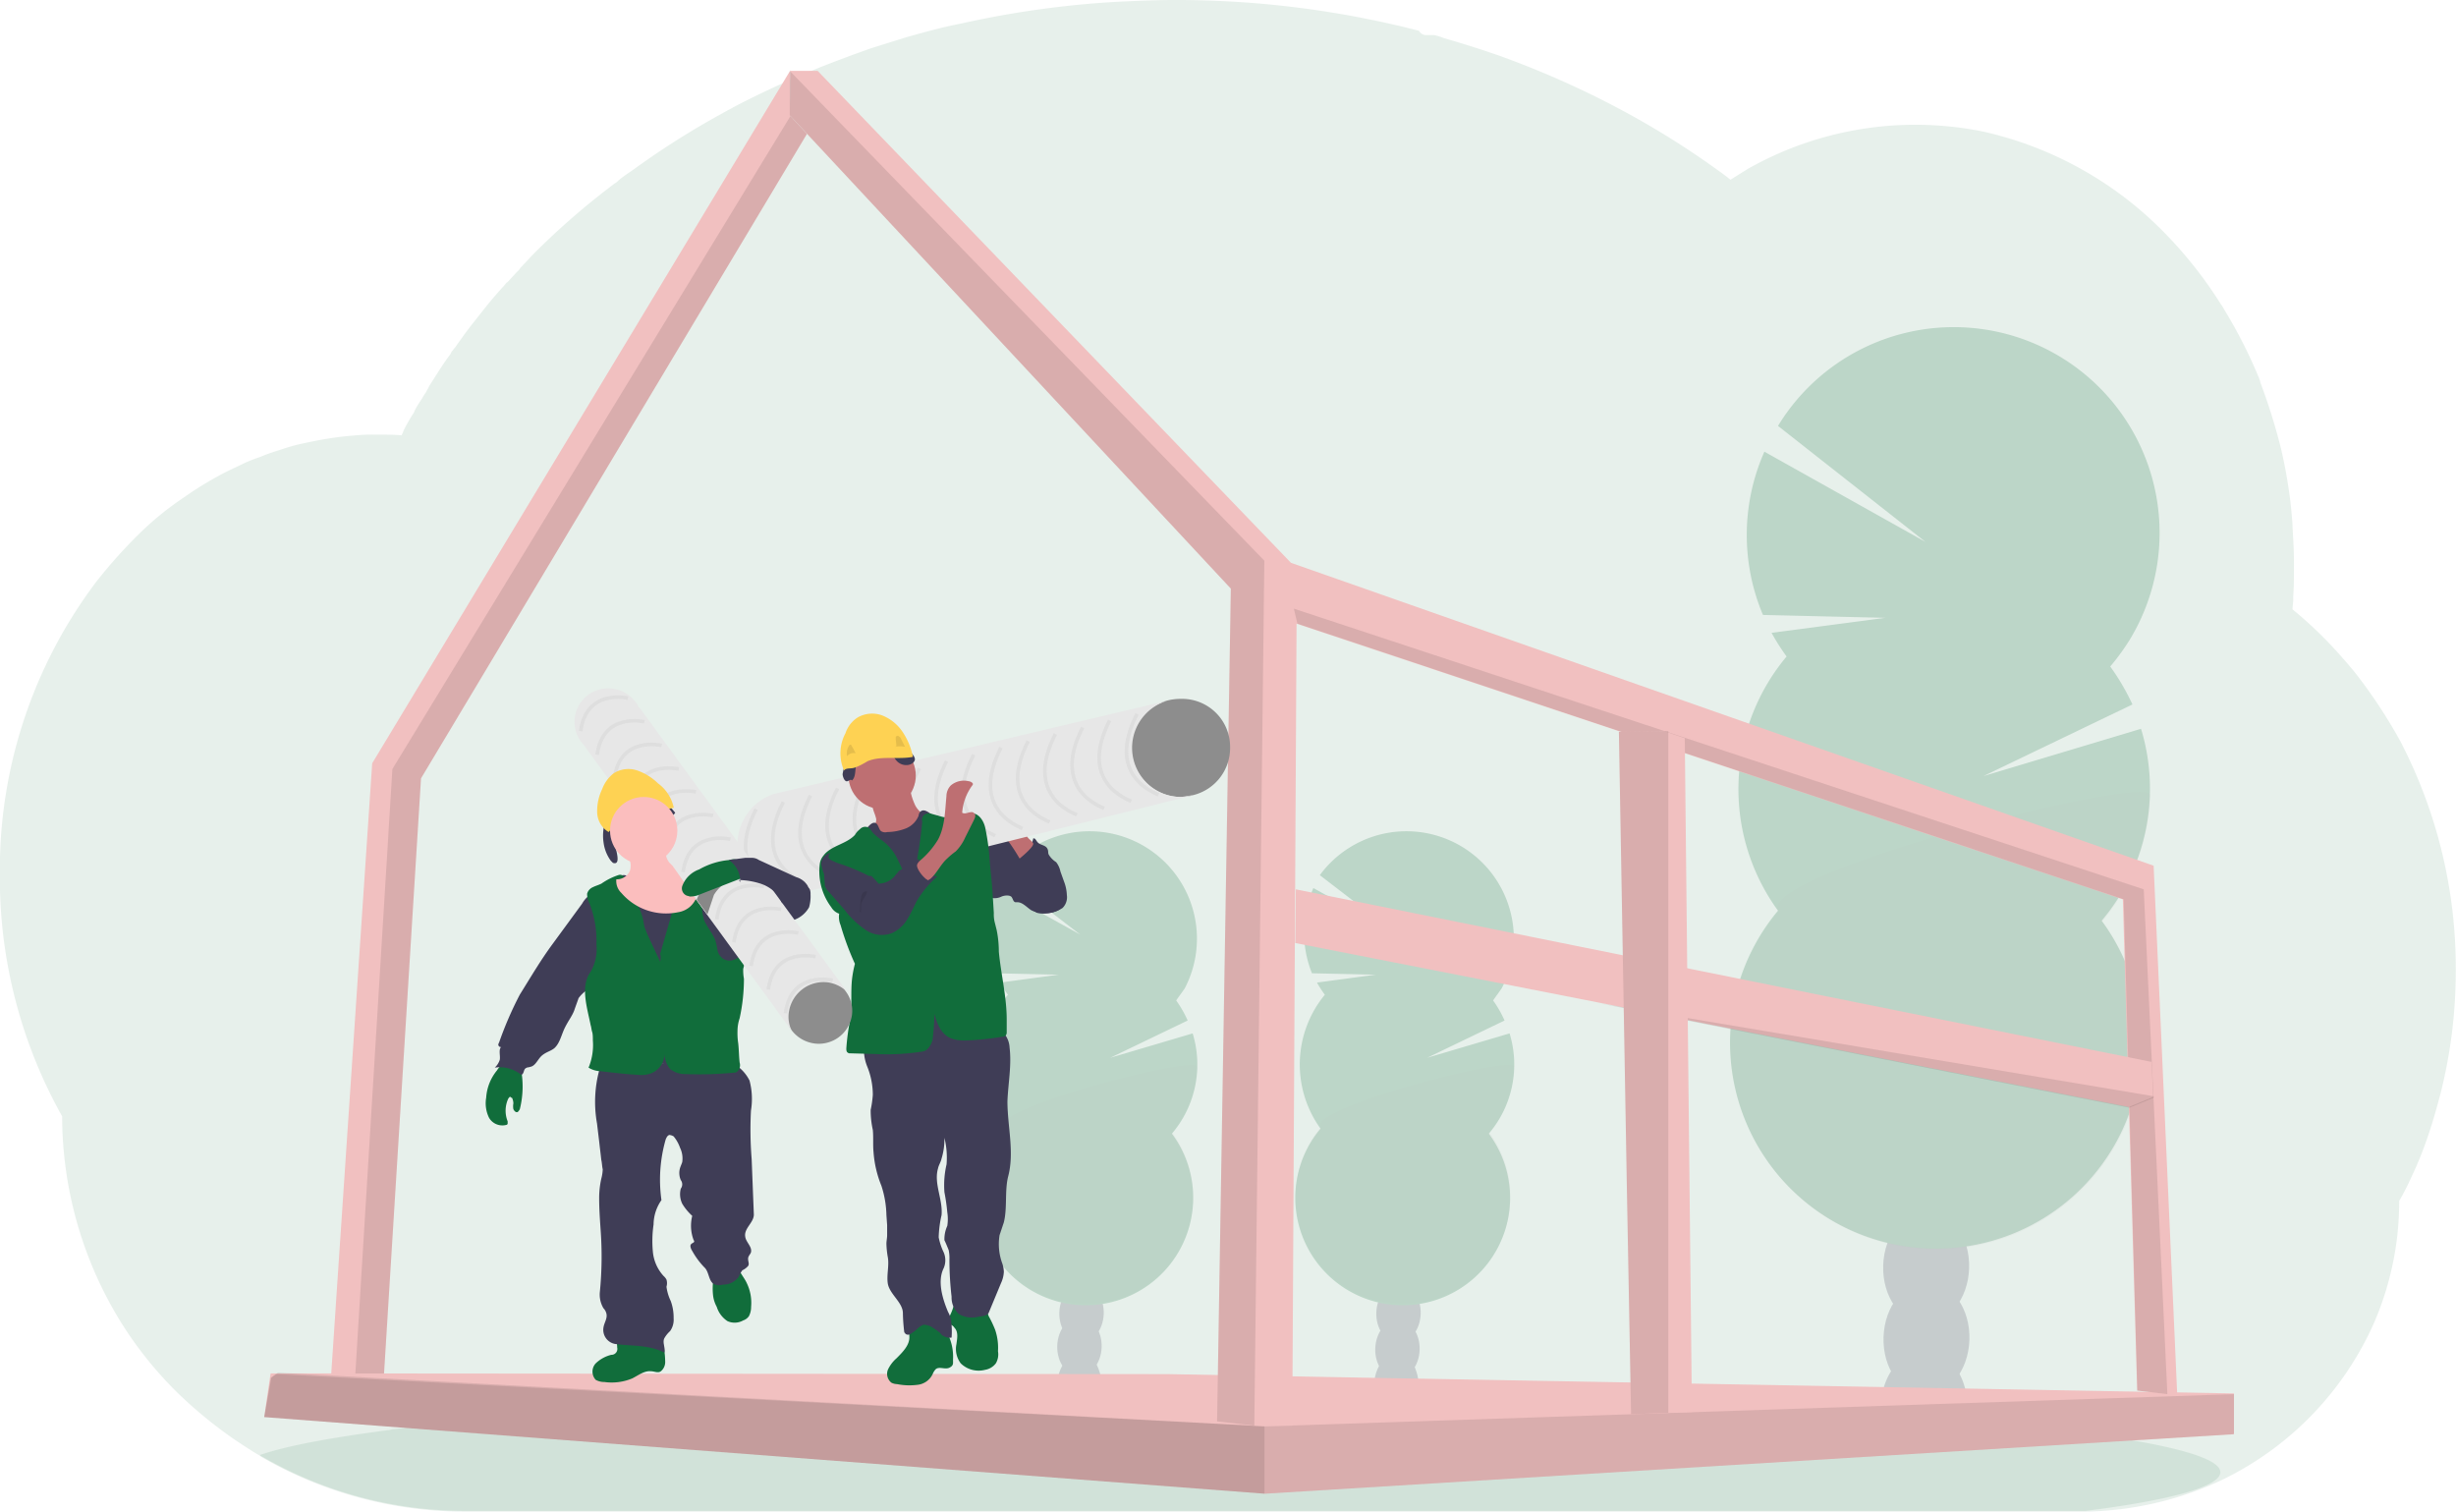 <svg id="bc0e4e3b-3361-4950-b819-36c1e5b1b6c8" data-name="Layer 1" xmlns="http://www.w3.org/2000/svg" viewBox="0 0 343.01 211.1"><title>hero-svg</title><path d="M343,135.5a70,70,0,0,1-2.1,17c-.5,1.9-1,3.7-1.6,5.5a51.81,51.81,0,0,1-2.6,6.5,30.13,30.13,0,0,1-1.6,3.1,42.75,42.75,0,0,1-3.5,17,44.27,44.27,0,0,1-21.3,22,46.36,46.36,0,0,1-19,4.4H65.12a56.64,56.64,0,0,1-28.7-7.7l-.1-.1c-1.2-.7-2.4-1.5-3.6-2.3a62.45,62.45,0,0,1-7.5-6.1A53.31,53.31,0,0,1,17,184.7a54.83,54.83,0,0,1-8.3-28.9A68.11,68.11,0,0,1,0,122a66.75,66.75,0,0,1,13.5-40.9,70.24,70.24,0,0,1,5.7-6.4,43.17,43.17,0,0,1,6.6-5.4,49.64,49.64,0,0,1,5.8-3.5c.8-.4,1.7-.8,2.5-1.2a21.85,21.85,0,0,1,2.3-.9c.9-.4,1.9-.7,2.8-1s1.9-.6,2.8-.8c1.4-.3,2.8-.6,4.2-.8,1.2-.2,2.3-.3,3.5-.4a25.28,25.28,0,0,1,2.8-.1H53c1,0,2.1,0,3.1.1a4.88,4.88,0,0,0,.3-.7c.4-.8.8-1.5,1.3-2.3h0a.76.76,0,0,0,.2-.4A17.39,17.39,0,0,1,59,55.5a5.58,5.58,0,0,1,.5-.8c0-.1.1-.1.1-.2.2-.3.3-.6.5-.9.9-1.4,1.8-2.9,2.8-4.2l.2-.4c.2-.2.3-.4.5-.6.4-.6.8-1.1,1.2-1.7l.9-1.2L68,42.6c.8-1,1.6-1.9,2.5-2.9.1-.1.2-.3.4-.4l1.2-1.3.2-.2a1.76,1.76,0,0,0,.4-.5c.7-.7,1.3-1.4,2-2.1a103.89,103.89,0,0,1,11.2-9.7,1.76,1.76,0,0,0,.5-.4c.7-.6,1.5-1.1,2.2-1.6a116,116,0,0,1,12.9-8.1c.3-.2.6-.3.9-.5,4-2.1,8.2-4,12.4-5.7,2.3-.9,4.7-1.8,7-2.6l4.8-1.5c2.5-.7,5-1.4,7.6-1.9A134.44,134.44,0,0,1,157,.1c2.3-.1,4.7-.2,7.1-.2a135.64,135.64,0,0,1,34.1,4.3,1.15,1.15,0,0,0,1.1.6h1a6.47,6.47,0,0,1,1.3.4c2.4.7,4.7,1.4,7,2.2l.6.2a128.65,128.65,0,0,1,16.6,7.3,118.39,118.39,0,0,1,13.9,8.6c.7.5,1.4,1,2,1.5l2.4-1.5a47.48,47.48,0,0,1,33-5.2,51,51,0,0,1,25.5,14.4,59.06,59.06,0,0,1,7.6,9.7,5.58,5.58,0,0,1,.5.8,67.8,67.8,0,0,1,4.9,9.7c0,.1.1.2.1.4a83.55,83.55,0,0,1,3,9.7c0,.2.1.3.1.5a64.79,64.79,0,0,1,1.4,9.7v.3c.1,1.7.2,3.4.2,5.1s0,3.1-.1,4.6v.5c0,.4-.1.9-.1,1.3a57.65,57.65,0,0,1,6.2,5.9c.8.9,1.7,1.9,2.5,2.9a70.72,70.72,0,0,1,6.4,9.7,68.67,68.67,0,0,1,7.7,32Z" transform="translate(-0.02 0.1)" fill="#116d3b" opacity="0.1" style="isolation:isolate"/><path d="M310.12,205.5c0,2-6.9,3.9-18.8,5.4H65.12a56.64,56.64,0,0,1-28.7-7.7l-.1-.1c3.4-1.2,9.6-2.4,18.1-3.5l.4-.1c3.8-.4,8-.9,12.6-1.3h.4q5.55-.45,11.7-.9h.4l4.9-.3.6-.1c12.1-.8,25.9-1.4,40.8-1.8h0c2.1-.1,4.2-.1,6.3-.1,2.4-.1,4.8-.1,7.2-.1,1.9,0,3.7-.1,5.6-.1h.1c8.5-.1,17.3-.2,26.3-.2,22.2,0,43.2.4,61.8,1.1h.1c2.9.1,5.7.2,8.4.4l2.3.1c3.1.2,6.1.3,9,.5,34.4,2.1,56.8,5.2,56.8,8.8Z" transform="translate(-0.02 0.1)" fill="#116d3b" opacity="0.1" style="isolation:isolate"/><g opacity="0.2"><path d="M198.15,193.32a2.77,2.77,0,0,1-.1.9l-6.1-.9v-.2a5.53,5.53,0,0,1,.7-2.5,2.79,2.79,0,0,1,3.6-1.3,2.54,2.54,0,0,1,1.3,1.4,6.51,6.51,0,0,1,.6,2.6Z" transform="translate(-0.02 0.1)" fill="#3f3d56"/><ellipse cx="195.19" cy="188.31" rx="4.1" ry="3.1" transform="translate(0.79 377.56) rotate(-88.19)" fill="#3f3d56"/><ellipse cx="195.33" cy="183.29" rx="4.1" ry="3.1" transform="translate(5.95 372.84) rotate(-88.19)" fill="#3f3d56"/><ellipse cx="195.47" cy="178.36" rx="4.1" ry="3.1" transform="translate(11.02 368.2) rotate(-88.19)" fill="#3f3d56"/><ellipse cx="195.62" cy="173.33" rx="4.1" ry="3.1" transform="translate(16.18 363.47) rotate(-88.19)" fill="#3f3d56"/><path d="M185.05,138.82a16.29,16.29,0,0,1-1.1-1.7l8.2-1.1-8.9-.2a15.36,15.36,0,0,1,.2-11.9l11.7,6.5-10.8-8.3a15,15,0,0,1,25.4,15.8c-.4.6-.8,1.1-1.2,1.7a15.57,15.57,0,0,1,1.6,2.8l-10.8,5.2,11.5-3.4a14.87,14.87,0,0,1-2.9,14,15,15,0,1,1-23.5-.7,15.3,15.3,0,0,1,.6-18.7Z" transform="translate(-0.02 0.1)" fill="#116d3b"/><path d="M211.45,148.92A14.52,14.52,0,0,1,208,158a15,15,0,1,1-23.5-.7c-1.9-2.6,27-10.1,27-8.4Z" transform="translate(-0.02 0.1)" opacity="0.1" style="isolation:isolate"/></g><g opacity="0.2"><path d="M153.89,193.32a2.77,2.77,0,0,1-.1.9l-6.1-.9v-.2a5.53,5.53,0,0,1,.7-2.5,2.79,2.79,0,0,1,3.6-1.3,2.54,2.54,0,0,1,1.3,1.4,6.51,6.51,0,0,1,.6,2.6Z" transform="translate(-0.02 0.1)" fill="#3f3d56"/><ellipse cx="150.92" cy="188.31" rx="4.1" ry="3.1" transform="matrix(0.03, -1, 1, 0.03, -42.08, 333.31)" fill="#3f3d56"/><ellipse cx="151.07" cy="183.29" rx="4.1" ry="3.1" transform="translate(-36.92 328.59) rotate(-88.19)" fill="#3f3d56"/><ellipse cx="151.21" cy="178.35" rx="4.1" ry="3.1" transform="translate(-31.85 323.95) rotate(-88.19)" fill="#3f3d56"/><ellipse cx="151.35" cy="173.32" rx="4.1" ry="3.1" transform="matrix(0.03, -1, 1, 0.03, -26.69, 319.22)" fill="#3f3d56"/><path d="M140.79,138.82a16.29,16.29,0,0,1-1.1-1.7l8.2-1.1-8.9-.2a15.36,15.36,0,0,1,.2-11.9l11.7,6.5-10.8-8.3a15,15,0,0,1,25.4,15.8c-.4.6-.8,1.1-1.2,1.7a15.57,15.57,0,0,1,1.6,2.8l-10.8,5.2,11.5-3.4a14.87,14.87,0,0,1-2.9,14,15,15,0,1,1-23.5-.7,15.3,15.3,0,0,1,.6-18.7Z" transform="translate(-0.02 0.1)" fill="#116d3b"/><path d="M167.19,148.92a14.52,14.52,0,0,1-3.5,9.1,15,15,0,1,1-23.5-.7c-1.9-2.6,27-10.1,27-8.4Z" transform="translate(-0.02 0.1)" opacity="0.1" style="isolation:isolate"/></g><g opacity="0.2"><path d="M274.74,196.58a11,11,0,0,1-.2,1.8c-3.9-.6-7.8-1.2-11.8-1.7v-.5a9.23,9.23,0,0,1,1.4-4.8,5.3,5.3,0,0,1,7-2.4,5.48,5.48,0,0,1,2.5,2.7,9.29,9.29,0,0,1,1.1,4.9Z" transform="translate(-0.02 0.1)" fill="#3f3d56"/><ellipse cx="269.07" cy="186.82" rx="7.9" ry="6" transform="translate(73.83 449.96) rotate(-88.19)" fill="#3f3d56"/><ellipse cx="269.37" cy="177.22" rx="7.9" ry="6" transform="matrix(0.03, -1, 1, 0.03, 83.71, 440.97)" fill="#3f3d56"/><ellipse cx="269.68" cy="167.63" rx="7.9" ry="6" transform="translate(93.59 431.98) rotate(-88.19)" fill="#3f3d56"/><ellipse cx="269.66" cy="157.56" rx="7.9" ry="6" transform="translate(104.07 422.48) rotate(-88.28)" fill="#3f3d56"/><path d="M249.54,91.58a30.24,30.24,0,0,1-2.1-3.3l15.9-2.1-17.1-.4a28.69,28.69,0,0,1,.2-22.8l22.5,12.6-20.6-16.2a28.74,28.74,0,1,1,49.1,29.9,31.76,31.76,0,0,1-2.7,3.7,31.82,31.82,0,0,1,3.1,5.3l-20.8,10,22-6.6a28.58,28.58,0,0,1-5.5,26.8,28.75,28.75,0,1,1-45.2-1.4A28.85,28.85,0,0,1,249.54,91.58Z" transform="translate(-0.02 0.1)" fill="#116d3b"/><path d="M300.34,111a29.31,29.31,0,0,1-6.7,17.6,28.75,28.75,0,1,1-45.2-1.4c-3.7-5.1,52-19.4,51.9-16.2Z" transform="translate(-0.02 0.1)" opacity="0.1" style="isolation:isolate"/></g><path d="M45.92,197.1h7.4l5.5-88.5,53.9-90-2.3-2.5V9.7L52,106.5Z" transform="translate(-0.02 0.1)" fill="#f1c0c0"/><path d="M49.32,197.1h4l5.5-88.5,53.9-90-2.3-2.5-55.6,91.2Z" transform="translate(-0.02 0.1)" opacity="0.1" style="isolation:isolate"/><path d="M36.92,197.8l139.7,10.7h.1l135.2-8.3h.1v-5.7l-149-2.7-124.3-.1h-.9l-.1.6Z" transform="translate(-0.02 0.1)" fill="#f1c0c0"/><path d="M36.92,197.8l139.7,10.7h.1l135.2-8.3.1-.1v-5.5h0l-135.3,4.5-137.9-7.5h0l-.2.2-.7.5Z" transform="translate(-0.02 0.1)" opacity="0.1" style="isolation:isolate"/><path d="M36.92,197.8l139.7,10.7v-9.4l-138.1-7.3-.7.5Z" transform="translate(-0.02 0.1)" opacity="0.1" style="isolation:isolate"/><path d="M110.32,16l61.6,66.1L170,198.4l5.2.6h5.3l.6-112,115.4,38.5,2,68.6,4.2.5,1.4.2-3.3-74L180.32,78.5,114.22,9.8h-3.8Z" transform="translate(-0.02 0.1)" fill="#f1c0c0"/><path d="M180.72,84.9l.5,2.1,115.4,38.5,1.9,68.6,4.2.5-3.3-70.5Z" transform="translate(-0.02 0.1)" opacity="0.1" style="isolation:isolate"/><path d="M110.32,16l61.6,66.1L170,198.4l5.2.6,1.4-120.8L110.32,9.8Z" transform="translate(-0.02 0.1)" opacity="0.1" style="isolation:isolate"/><path d="M180.92,131.6l42.3,8.3h0l74.1,14.6,3.4-1.4v-.2l-.2-4.7L181,124.1Z" transform="translate(-0.02 0.1)" fill="#f1c0c0"/><path d="M223.32,140l74.1,14.6,3.4-1.4V153Z" transform="translate(-0.02 0.1)" opacity="0.1" style="isolation:isolate"/><path d="M226.12,102.1l1.1,63,.6,32.3,5.2-.2,3.3-.1-1-94.1-2.3-.8-.5-.2Z" transform="translate(-0.02 0.1)" fill="#f1c0c0"/><path d="M226.12,102.1h0l1.1,63,.6,32.3,5.2-.2V102Z" transform="translate(-0.02 0.1)" opacity="0.1" style="isolation:isolate"/><path d="M144.52,118.2l.9.6a9,9,0,0,1,.9,1c1.2,1.6,2.4,3.5,2.3,5.5a2.27,2.27,0,0,1-.6,1.6,3.39,3.39,0,0,1-1.9.5,3.78,3.78,0,0,1-2.1-.4c-.6-.4-1.2-1.1-1.9-1.1h-.3c-.3-.1-.3-.4-.5-.7s-.9-.3-1.4-.1a2.2,2.2,0,0,1-1.4.2.9.9,0,0,1-.6-.6,13.23,13.23,0,0,1-1.5-5.9c-.1-1.2-1.1-5.4,1.5-4.5a17.74,17.74,0,0,1,3.3,1.9Z" transform="translate(-0.02 0.1)" fill="#3f3d56"/><path d="M141.92,118.6a1.36,1.36,0,0,0,1.6-.1,2.75,2.75,0,0,0,.8-1.5c.3-.1.4.3.6.5.3.4,1,.4,1.3.8s.1.7.3,1a3.18,3.18,0,0,0,1,1,3.1,3.1,0,0,1,.6,1.3l.5,1.4a5.85,5.85,0,0,1,.4,1.9,2.11,2.11,0,0,1-.6,1.8,4.78,4.78,0,0,1-3.5.7,2.78,2.78,0,0,1-1.6-1.9,10.9,10.9,0,0,1-.3-2.6,9.51,9.51,0,0,0-.7-2.4c-.3-.6-1-1.5-.9-2.2.2,0,.3.2.5.3Z" transform="translate(-0.02 0.1)" fill="#3f3d56"/><path d="M142.92,115.6a5.07,5.07,0,0,1-.2-1.3,5.66,5.66,0,0,1,.8-2.5l-3.3.4a1.61,1.61,0,0,0-1.1.5,1.08,1.08,0,0,0,0,1.1,4.18,4.18,0,0,1,.4,1,2.77,2.77,0,0,0,.1.9c.1.2.3.4.4.6a27.14,27.14,0,0,1,2.4,3.5s2-1.6,1.9-2.1c-.1-.3-.6-.6-.8-.9a6.66,6.66,0,0,1-.6-1.2Z" transform="translate(-0.02 0.1)" fill="#be6f72"/><g id="ed50314b-885a-4355-8cb2-6509de13c2b6" data-name="Toru2"><path d="M171.82,104.3a6.78,6.78,0,0,1-5,6.6,5.82,5.82,0,0,1-1.9.3,6.91,6.91,0,0,1-6.9-6.9,6.69,6.69,0,0,1,4.8-6.5,7.11,7.11,0,0,1,2.1-.3A6.71,6.71,0,0,1,171.82,104.3Z" transform="translate(-0.02 0.1)" fill="#8d8d8d"/><path d="M166.92,110.9l-55,13.7a6.45,6.45,0,0,1-2,.3c-3.2,0-6.9-3.4-6.9-7.4a7.48,7.48,0,0,1,5-6.7c18.3-4.3,36.6-8.7,54.9-13a6.86,6.86,0,0,0,2.1,13.4Z" transform="translate(-0.02 0.1)" fill="#e7e7e7"/><path d="M158.82,99.6c-4.4,8.6,2.4,11,3,11.3" transform="translate(-0.02 0.1)" fill="none" stroke="#dedede" stroke-miterlimit="10" stroke-width="0.5"/><path d="M155,100.5c-4.4,8.6,2.4,11,3,11.3" transform="translate(-0.02 0.1)" fill="none" stroke="#dedede" stroke-miterlimit="10" stroke-width="0.5"/><path d="M151.22,101.5c-4.4,8.6,2.4,11,3,11.3" transform="translate(-0.02 0.1)" fill="none" stroke="#dedede" stroke-miterlimit="10" stroke-width="0.5"/><path d="M147.42,102.4c-4.4,8.6,2.4,11,3,11.3" transform="translate(-0.02 0.1)" fill="none" stroke="#dedede" stroke-miterlimit="10" stroke-width="0.5"/><path d="M143.62,103.4c-4.4,8.6,2.4,11,3,11.3" transform="translate(-0.02 0.1)" fill="none" stroke="#dedede" stroke-miterlimit="10" stroke-width="0.5"/><path d="M139.82,104.3c-4.4,8.6,2.4,11,3,11.3" transform="translate(-0.02 0.1)" fill="none" stroke="#dedede" stroke-miterlimit="10" stroke-width="0.5"/><path d="M136,105.3c-4.4,8.6,2.4,11,3,11.3" transform="translate(-0.02 0.1)" fill="none" stroke="#dedede" stroke-miterlimit="10" stroke-width="0.5"/><path d="M132.22,106.2c-4.4,8.6,2.4,11,3,11.3" transform="translate(-0.02 0.1)" fill="none" stroke="#dedede" stroke-miterlimit="10" stroke-width="0.5"/><path d="M128.42,107.2c-4.4,8.6,2.4,11,3,11.3" transform="translate(-0.02 0.1)" fill="none" stroke="#dedede" stroke-miterlimit="10" stroke-width="0.5"/><path d="M124.62,108.1c-4.4,8.6,2.4,11,3,11.3" transform="translate(-0.02 0.1)" fill="none" stroke="#dedede" stroke-miterlimit="10" stroke-width="0.5"/><path d="M120.82,109.1c-4.4,8.6,2.4,11,3,11.3" transform="translate(-0.02 0.1)" fill="none" stroke="#dedede" stroke-miterlimit="10" stroke-width="0.5"/><path d="M117,110c-4.4,8.6,2.4,11,3,11.3" transform="translate(-0.02 0.1)" fill="none" stroke="#dedede" stroke-miterlimit="10" stroke-width="0.5"/><path d="M113.22,111c-4.4,8.6,2.4,11,3,11.3" transform="translate(-0.02 0.1)" fill="none" stroke="#dedede" stroke-miterlimit="10" stroke-width="0.5"/><path d="M109.42,111.9c-4.4,8.6,2.4,11,3,11.3" transform="translate(-0.02 0.1)" fill="none" stroke="#dedede" stroke-miterlimit="10" stroke-width="0.5"/><path d="M105.62,112.9c-4.4,8.6,2.4,11,3,11.3" transform="translate(-0.02 0.1)" fill="none" stroke="#dedede" stroke-miterlimit="10" stroke-width="0.5"/></g><path d="M132.12,185.7a3.7,3.7,0,0,0-4.6-1,1.38,1.38,0,0,0-.4.3c-.3.4-.1,1-.1,1.5.1,1.2-.9,2.2-1.8,3.1a4.81,4.81,0,0,0-1.2,1.6,1.57,1.57,0,0,0,.5,1.8,1.88,1.88,0,0,0,.8.2,8.78,8.78,0,0,0,2.8.1,2.65,2.65,0,0,0,2.2-1.6,2.09,2.09,0,0,1,.4-.6c.5-.4,1.3.1,1.9-.2s.5-.6.5-1.1a7.16,7.16,0,0,0-1-4.1Z" transform="translate(-0.02 0.1)" fill="#116d3b"/><path d="M139,185.6a7.77,7.77,0,0,1,.4,3,2.49,2.49,0,0,1-.3,1.7,2.37,2.37,0,0,1-1.5.9,3.57,3.57,0,0,1-3.4-.9,3.33,3.33,0,0,1-.6-2.7c.1-.8.3-1.7-.3-2.3a1,1,0,0,0-.5-.4,1.23,1.23,0,0,1-.1-1.3,6.94,6.94,0,0,0,.5-1.3,15.6,15.6,0,0,1,4.3.3c.5.2.4.6.6,1.1a16.32,16.32,0,0,1,.9,1.9Z" transform="translate(-0.02 0.1)" fill="#116d3b"/><path d="M139.82,143.8a3.3,3.3,0,0,1,1.2,2.4c.3,2.5-.2,5-.3,7.5,0,3.5,1,7.1.1,10.5-.5,2-.1,4.4-.6,6.4l-.6,1.8a7.86,7.86,0,0,0,.4,4,4.25,4.25,0,0,1,.2,1.1,4.19,4.19,0,0,1-.4,1.6l-1.7,4.1c-.2.5-1,.5-1.5.6a3.64,3.64,0,0,1-2.7-.4,3.1,3.1,0,0,1-1-2.4,45.33,45.33,0,0,1-.3-5.2,5.7,5.7,0,0,0-.1-1.3c-.2-.5-.4-1-.6-1.4a4.48,4.48,0,0,1,.4-2,6.05,6.05,0,0,0,0-1.9,27,27,0,0,0-.4-2.8,12.86,12.86,0,0,1,.3-3.9,11.6,11.6,0,0,0-.3-3.7,9.25,9.25,0,0,1-.4,2.9c-.1.5-.4.9-.5,1.4-.6,2.1.7,4.3.5,6.5a15.46,15.46,0,0,0-.4,3.1,8.64,8.64,0,0,0,.7,2.1,2.8,2.8,0,0,1,0,2.2c-.9,1.8-.2,4.2.6,6.1a4.18,4.18,0,0,1,.4,1,11.33,11.33,0,0,1,.1,2.6,1.79,1.79,0,0,1-1.4-.4c-.1-.1-.2-.3-.4-.4a8.34,8.34,0,0,0-1.2-.8,2.92,2.92,0,0,0-.9-.2,2.18,2.18,0,0,0-.8.5,5.5,5.5,0,0,1-.9.7.76.76,0,0,1-.5.2.52.52,0,0,1-.4-.2.1.1,0,0,0-.1-.1,24.52,24.52,0,0,1-.2-2.7c0-1.5-1.8-2.6-2.1-4.1-.2-1.2.2-2.5,0-3.7a12.25,12.25,0,0,1-.2-1.9c0-.4.1-.8.1-1.2V171l-.1-1.4a14.1,14.1,0,0,0-.7-4.1,15.34,15.34,0,0,1-1.1-4.7c-.1-1,0-2.1-.1-3.1a12.65,12.65,0,0,1-.3-2.8,15.17,15.17,0,0,0,.3-2.1,10.57,10.57,0,0,0-.8-4,6.38,6.38,0,0,1-.2-4.1,1,1,0,0,1,.4-.5,1.85,1.85,0,0,1,.7-.2,55.37,55.37,0,0,1,15.2-1,7.2,7.2,0,0,1,2.6.8Z" transform="translate(-0.02 0.1)" fill="#3f3d56"/><circle cx="123.2" cy="108.3" r="4.7" fill="#be6f72"/><path d="M122.32,114a1.1,1.1,0,0,1,0,.8,2.19,2.19,0,0,1-.3.5c-.5.6-1,1.1-1.5,1.6a3.16,3.16,0,0,0,1.4,1.4,13.89,13.89,0,0,0,1.9.6,2.14,2.14,0,0,0,1.9-.3l2.6-1.6a4.44,4.44,0,0,0,1.1-.8,3,3,0,0,0,.8-1.8c0-.1,0-.3-.1-.3s-.2-.1-.4-.2a3,3,0,0,1-2-1.8,9,9,0,0,1-.7-2.7l-2.8,1.4-1.2.6c-.3.1-.8.2-1,.5-.4.6.2,1.6.3,2.1Z" transform="translate(-0.02 0.1)" fill="#be6f72"/><path d="M120.52,116.1a2.73,2.73,0,0,0-.9,1.2,2.82,2.82,0,0,0,.2,1.8,68,68,0,0,1,1.8,7.5c.2,1.8.3,3.5.5,5.3.2,3.6.6,9.4,1.1,12.9a46,46,0,0,0,5.2-.6c3.2-.3,6.6.4,9.7-.3-.8-3-1.5-8.2-2.3-11.2a22,22,0,0,1-.7-3.7,24.32,24.32,0,0,1,0-2.7c0-1.7-.1-3.5-.2-5.2a31.7,31.7,0,0,0-.7-6.1.91.91,0,0,0-.3-.7,1.18,1.18,0,0,0-1-.1,4.49,4.49,0,0,1-3-.7c-.4-.3-.9-.6-1.3-.3a.86.86,0,0,0-.3.6,3.19,3.19,0,0,1-1.8,1.8,7.51,7.51,0,0,1-2.6.5,1.06,1.06,0,0,1-.8-.1c-.4-.2-.4-1.2-1-1.2S120.92,115.9,120.52,116.1Z" transform="translate(-0.02 0.1)" fill="#3f3d56"/><path d="M127.42,123.2c-1.1-1-1.6-2.5-2.3-3.8a7,7,0,0,0-2-2.2,10.63,10.63,0,0,1-1.1-.9c-.3-.3-.5-.8-.9-.9a1,1,0,0,0-1,.3,2.7,2.7,0,0,0-.7.8c-1.2,1.3-3.4,1.5-4.4,2.9a2.22,2.22,0,0,0-.5,1.1,8.35,8.35,0,0,0,1.6,6.1,2,2,0,0,0,1.1.9,3,3,0,0,0,.2,1.6,39.34,39.34,0,0,0,2,5.4,15.52,15.52,0,0,0-.4,2.1c-.2,1.8,0,3.6-.2,5.4a31.76,31.76,0,0,0-.6,4.3c0,.2,0,.5.2.6a.37.37,0,0,0,.3.1l3.6.1a31.83,31.83,0,0,0,6.2-.3,2.35,2.35,0,0,0,.8-.2,2.61,2.61,0,0,0,1-2,30.28,30.28,0,0,0,.2-3.1c.4,1.4.9,2.8,2.3,3.4a5.58,5.58,0,0,0,2.2.3,40.68,40.68,0,0,0,4.9-.5c.4,0,.7-.2.7-.6v-1.8c0-3.2-.8-6.3-1.1-9.5a15.26,15.26,0,0,0-.3-3l-.3-1.2a4.87,4.87,0,0,1-.1-1.2l-.2-3.2c-.1-1.5-.3-2.9-.4-4.4a31.76,31.76,0,0,0-.6-4.3c-.2-.9-.8-1.9-1.7-2a3.19,3.19,0,0,0-1.4.3,5.25,5.25,0,0,1-3.5,0l-1.1-.3a1,1,0,0,0-1,.4,1.06,1.06,0,0,0-.1.8,62.75,62.75,0,0,1-1.4,8.5Z" transform="translate(-0.02 0.1)" fill="#116d3b"/><path d="M122.72,123.3a19.72,19.72,0,0,0-4.4-3.8,3.42,3.42,0,0,0-2.2-.5,1.62,1.62,0,0,0-1.4,1.6,7.37,7.37,0,0,0,.4,1.4c0,.5.1,1.1.1,1.6a2.36,2.36,0,0,0,.6.9l2.1,2.4a12.85,12.85,0,0,0,2.9,2.8,4,4,0,0,0,3.8.5,4.84,4.84,0,0,0,2.1-1.9c.5-.8.9-1.7,1.3-2.5a13.88,13.88,0,0,1,2.9-3.5,3.1,3.1,0,0,1-1.8-.9c-.1-.2-.2-.3-.3-.5l-.5-1a1.61,1.61,0,0,0-.9.3,4.62,4.62,0,0,1-.7.7c-.4.3-1,.4-1.3.8-.1.2-.3.3-.4.5a3,3,0,0,1-2.3,1.1Z" transform="translate(-0.02 0.1)" fill="#3f3d56"/><path d="M131,117.2c1-1.8,1-4.1,1.2-6.1a2.2,2.2,0,0,1,.6-1.5,2.83,2.83,0,0,1,2.5-.6c.2,0,.6.2.6.4a.35.35,0,0,1-.1.2,7.33,7.33,0,0,0-1.4,3.8c.5.3,1.2-.3,1.6,0s.2.7,0,1.1l-1.2,2.4a6.41,6.41,0,0,1-1.3,1.9,10.59,10.59,0,0,0-1.2,1c-.9.8-1.4,2-2.3,2.8-.1.1-.2.1-.3.2s-.2-.1-.3-.1a4.49,4.49,0,0,1-1.1-1.3c-.3-.6-.3-.8.2-1.3a11.91,11.91,0,0,0,2.5-2.9Z" transform="translate(-0.02 0.1)" fill="#be6f72"/><path d="M121.12,122.1a.66.66,0,0,0,.6.1.22.22,0,0,0,.2-.2,6.38,6.38,0,0,0,.8-1.4c0-.1.1-.1.1-.2s-.2-.3-.3-.4a12.27,12.27,0,0,0-2.6-1.2,6.87,6.87,0,0,0-2.4-.5,2.09,2.09,0,0,0-1.6.8c-.6.8.4,1,1,1.3a28.46,28.46,0,0,1,4.2,1.7Z" transform="translate(-0.02 0.1)" fill="#116d3b"/><path d="M120.12,127a.6.6,0,0,0,.1.4c.1-.4,0-.8.1-1.3s.7-1.1.8-1.7c-1.1-.2-.9,2-1,2.6Z" transform="translate(-0.02 0.1)" opacity="0.1" style="isolation:isolate"/><path d="M119,108.9c.7-.6.3-1.9.8-2.7a3,3,0,0,1,1.3-.9,5.92,5.92,0,0,1,1.9-.5,2.11,2.11,0,0,1,1.7.6c.2.2.3.5.5.7a1.79,1.79,0,0,0,1.8.6c.4-.1.8-.4.8-.8a1.14,1.14,0,0,0-.3-.6l-.8-.9a6,6,0,0,0-3.4-2.4,5.71,5.71,0,0,0-2.9.4,1.11,1.11,0,0,0-.9.7,2.13,2.13,0,0,0,0,.8c-.1.5-.8.7-1.1,1.1s-.2,1-.3,1.5a8.33,8.33,0,0,0-.4,1.5c0,.3.2.9.5,1s.6-.4.8-.1Z" transform="translate(-0.02 0.1)" fill="#3f3d56"/><path d="M127.52,105.6A9.52,9.52,0,0,0,126,102a6.15,6.15,0,0,0-2.8-2.2,4.05,4.05,0,0,0-3.4.3,4.14,4.14,0,0,0-1.7,2.2,5.93,5.93,0,0,0-.2,5.2c.3-.4.9-.2,1.5-.4s1.3-.6,1.8-.9c1.9-.8,4.3-.2,6.3-.6Z" transform="translate(-0.02 0.1)" fill="#fed253"/><path d="M118.32,105.5a2,2,0,0,1,.3-1.5.35.35,0,0,1,.2-.1.1.1,0,0,1,.1.1,10.91,10.91,0,0,1,.6,1.1,1.2,1.2,0,0,0-1.2.4" transform="translate(-0.02 0.1)" opacity="0.1" style="isolation:isolate"/><path d="M125.22,104.1l-.1-1v-.3c.1-.1.3-.2.4-.1s.3.2.3.3l.6,1.2a3.3,3.3,0,0,0-1.4,0" transform="translate(-0.02 0.1)" opacity="0.1" style="isolation:isolate"/><path d="M86.22,188.1a.82.82,0,0,1-.7,1h-.1a4.77,4.77,0,0,0-2.2,1.2,1.69,1.69,0,0,0,0,2.3h0a2.38,2.38,0,0,0,1.2.3,7.42,7.42,0,0,0,3.9-.5c.8-.4,1.7-1.1,2.6-1,.5,0,1,.3,1.4,0a1.68,1.68,0,0,0,.6-1.4,11.85,11.85,0,0,0-.5-3.2,7.61,7.61,0,0,0-2.1-.3l-2.2-.3c-.4-.1-1.3-.4-1.7,0s-.2,1.5-.2,1.9Z" transform="translate(-0.02 0.1)" fill="#116d3b"/><path d="M99.62,180.9a4.42,4.42,0,0,0,.5,1.5,3.7,3.7,0,0,0,1.5,2,2.43,2.43,0,0,0,2.2-.1,1.56,1.56,0,0,0,.8-.6,2.77,2.77,0,0,0,.3-1.3,6.28,6.28,0,0,0-.6-3.3c-.4-.9-1.2-1.6-1.2-2.6l-2.6.5c-.1,0-.3.1-.4.1s-.1.2-.2.3a8.49,8.49,0,0,0-.3,3.5Z" transform="translate(-0.02 0.1)" fill="#116d3b"/><path d="M67.92,153.2a4.6,4.6,0,0,0,.4,2.8,2.15,2.15,0,0,0,2.4,1,.22.22,0,0,0,.2-.2v-.3a4,4,0,0,1,.1-3.2c.1-.1.2-.3.3-.2s.1.1.2.1a1.88,1.88,0,0,1,.2.8,2.15,2.15,0,0,0,0,.8c.1.2.3.5.6.4a1.38,1.38,0,0,0,.3-.4,13.07,13.07,0,0,0,.1-5.9.27.27,0,0,0-.3-.3h-.1c-1.4-.1-2.1-.5-2.9.8a6.67,6.67,0,0,0-1.5,3.8Z" transform="translate(-0.02 0.1)" fill="#116d3b"/><path d="M84,148.4a17.11,17.11,0,0,0-.6,8.4l.3,2.5c.1.9.2,1.7.3,2.6.1.4.1.9.2,1.3a5.85,5.85,0,0,1-.2,1.3,12.41,12.41,0,0,0-.3,2.7c0,1.5.1,2.9.2,4.4a50.56,50.56,0,0,1-.1,8.7,3.72,3.72,0,0,0,.5,2.3,1.61,1.61,0,0,1,.4.7c.2.7-.3,1.3-.4,2a2,2,0,0,0,1.7,2.3h0c2.3.3,4.7.1,6.8,1.2.2-.6-.3-1.4,0-2a3.92,3.92,0,0,1,.8-1,2.73,2.73,0,0,0,.5-1.8,6.72,6.72,0,0,0-.4-2.4,6.64,6.64,0,0,1-.6-2,1.7,1.7,0,0,0,0-1,1.76,1.76,0,0,0-.4-.5,5.81,5.81,0,0,1-1.5-3.4,16,16,0,0,1,.1-3.8,6,6,0,0,1,1.1-3.4A20.33,20.33,0,0,1,93,159c.1-.2.2-.5.5-.6a1.42,1.42,0,0,1,.6.2,5.07,5.07,0,0,1,.9,1.6,3.4,3.4,0,0,1,.3,2c-.1.3-.2.5-.3.8a2.46,2.46,0,0,0,.1,1.7,1,1,0,0,1,0,1.2,3.07,3.07,0,0,0,.2,2.1,7.46,7.46,0,0,0,1.4,1.7,5.66,5.66,0,0,0,.2,3.4.19.19,0,0,1,0,.3c-.1.1-.2.1-.3.2-.3.2-.1.7.1,1a10.77,10.77,0,0,0,1.8,2.4c.6.7.5,2,1.4,2.3a2.05,2.05,0,0,0,1.1,0,2.66,2.66,0,0,0,2.2-1.1,4.05,4.05,0,0,1,.5-.9,2.41,2.41,0,0,0,.8-.6c.2-.3,0-.6,0-1s.3-.6.4-.9c.2-.8-.7-1.4-.8-2.2-.2-1.2,1.3-2,1.2-3.2-.1-2.5-.2-5.1-.3-7.6a51.45,51.45,0,0,1-.1-6.8,10,10,0,0,0-.2-4.2,5.62,5.62,0,0,0-4.8-3.1,19.43,19.43,0,0,0-5.9.6,37.25,37.25,0,0,1-10,.1Z" transform="translate(-0.02 0.1)" fill="#3f3d56"/><path d="M91.62,124.3a12.25,12.25,0,0,1-1.9-.2,2.26,2.26,0,0,1-1.5-1c-.2-.3-.3-.7-.7-.9-.6-.3-1.2.2-1.7.7a7.55,7.55,0,0,1-1.4,1.1,15.39,15.39,0,0,0-1.9.8,3.74,3.74,0,0,0-1.2,1.3l-4.1,5.6c-1.7,2.3-3.1,4.7-4.6,7.1a50.14,50.14,0,0,0-2.9,6.7.6.6,0,0,0-.1.4c.1.1.2.3.4.2-.4.4-.1,1.2-.2,1.8a2.59,2.59,0,0,1-.7,1.1,4.8,4.8,0,0,1,3.7,1c.4-.1.3-.7.6-.9s.4-.1.6-.2c.8-.1,1.1-1.1,1.7-1.6s1.2-.6,1.7-1c.8-.7,1-1.9,1.5-2.9s1-1.6,1.3-2.4c.2-.6.4-1.1.6-1.7a4.81,4.81,0,0,1,2.3-1.7,3.74,3.74,0,0,1,1.8-.5,17.85,17.85,0,0,0,.1,4,7.37,7.37,0,0,0,.4,1.4,27.3,27.3,0,0,1,.7,6.4,18.41,18.41,0,0,1,4.1-.5c1.1,0,2.1.1,3.2.1,1.3,0,2.6-.3,3.8-.4a8.22,8.22,0,0,1,3.8.6,33.73,33.73,0,0,1,.2-5.5l.3-2.9a21.66,21.66,0,0,1,.4-2.5c.2-.7.4-1.3.6-2a21.85,21.85,0,0,0,.4-7.2,8.9,8.9,0,0,0-1.1-3.6,7.46,7.46,0,0,0-.7-1.2,6.83,6.83,0,0,0-6-2.8.6.6,0,0,0-.4.1,4.35,4.35,0,0,0-.6.7,7.47,7.47,0,0,1-2.5,2.5Z" transform="translate(-0.02 0.1)" fill="#3f3d56"/><path d="M85.32,112.1a.22.22,0,0,1,.2.2l.6,1.2c-.3.1-.9.2-1.1-.2C84.92,113.1,85,112.1,85.32,112.1Z" transform="translate(-0.02 0.1)" opacity="0.1" style="isolation:isolate"/><path d="M91.92,111.4c-.1.1-.2-.1-.2-.2V110h.1c.2,0,.4.2.6.4a8.79,8.79,0,0,1,.6,1l-1.2-.1" transform="translate(-0.02 0.1)" opacity="0.1" style="isolation:isolate"/><path d="M92.22,134.2l-1.5-3.2c-.2-.4-.4-.9-.6-1.4s-.2-1.1-.4-1.7c-.5-1.9-1.8-3.4-2.5-5.3a.52.52,0,0,0-.2-.4.66.66,0,0,0-.6-.1,9,9,0,0,0-2.4,1.2c-.4.2-.8.3-1.2.5a1.42,1.42,0,0,0-.8.9,2.77,2.77,0,0,0,.3,1.3,14.19,14.19,0,0,1,1,5.8,6.41,6.41,0,0,1-.8,3.8c-1.5,2-.5,5,0,7.5.1.3.1.6.2.9s.1.8.1,1.2a8.22,8.22,0,0,1-.6,3.8,3.37,3.37,0,0,0,1.7.5c1.7.2,3.4.4,5.1.5a4.33,4.33,0,0,0,1.6-.1,2.92,2.92,0,0,0,2.2-2.9,3.49,3.49,0,0,0,.8,2.2,3.41,3.41,0,0,0,2.2.7,50,50,0,0,0,6.7-.2.6.6,0,0,0,.4-.1,1.19,1.19,0,0,0,.4-1.3c-.1-.9-.1-1.8-.2-2.7a9.7,9.7,0,0,1-.1-1.7,5.66,5.66,0,0,1,.3-1.8,25.73,25.73,0,0,0,.6-5.5,6.6,6.6,0,0,1-.1-1.4,15.67,15.67,0,0,0,.5-3,46.75,46.75,0,0,0-1.4-9,2.85,2.85,0,0,0-.8-1.4c-.6-.4-1.4-.2-2.1-.4a4.05,4.05,0,0,1-.9-.5,3.61,3.61,0,0,0-2-.6,1.47,1.47,0,0,0-1.4.5,1.14,1.14,0,0,0-.3.8c-.4,1.8-.9,3.5-1.4,5.3l-.5,1.7-1.3,4.5a2.05,2.05,0,0,1,0,1.1Z" transform="translate(-0.02 0.1)" fill="#116d3b"/><path d="M107.32,130.2c.3-.3.6-.5.8-.7a15.33,15.33,0,0,1,2.7-1.1,3.89,3.89,0,0,0,2.2-1.8,5.54,5.54,0,0,0,.2-1.8,1.7,1.7,0,0,0-.1-.7,1.21,1.21,0,0,0-.5-.5,6.78,6.78,0,0,0-4.4-.9,26.63,26.63,0,0,0-9.7,2.4,1.38,1.38,0,0,0-.4.3.6.6,0,0,0-.1.4,10.07,10.07,0,0,0,.3,2.5c.4,1,1.2,1.9,1.6,2.9a8.87,8.87,0,0,1,.3,1.4,2,2,0,0,0,.8,1.2c1.2.7,2.2-.2,3-.9Z" transform="translate(-0.02 0.1)" fill="#3f3d56"/><g id="b7909af3-4082-4162-ada8-785b1cffcbbe" data-name="Toru1"><path d="M119,141.7a4.67,4.67,0,0,1-5.4,3.9,4.79,4.79,0,0,1-3.5-2.6,4.2,4.2,0,0,1-.4-2.7,4.67,4.67,0,0,1,5.4-3.9,4.33,4.33,0,0,1,2.5,1.3,2.65,2.65,0,0,1,.5.6A4.53,4.53,0,0,1,119,141.7Z" transform="translate(-0.02 0.1)" fill="#8d8d8d"/><path d="M118.32,138.4a5,5,0,0,0-2.6-1.3,4.9,4.9,0,0,0-5.5,4,4.4,4.4,0,0,0,.4,2.8l-12.9-17.7-16.2-22.3-.1-.1a4.68,4.68,0,0,1,4.3-7.7,4.61,4.61,0,0,1,3.1,1.9,1.61,1.61,0,0,1,.4.7h.1Z" transform="translate(-0.02 0.1)" fill="#e7e7e7"/></g><path d="M88,121.5a2,2,0,0,1-1.9,1.2,2.28,2.28,0,0,0,.7,1.9,8.22,8.22,0,0,0,7.9,2.7,3.29,3.29,0,0,0,1.6-.7,3.45,3.45,0,0,0,1.2-2.1,9.66,9.66,0,0,0,.1-2.4.9.9,0,0,0-.1-.5.6.6,0,0,0-.4-.1,7.17,7.17,0,0,1-2.9-.6,2.11,2.11,0,0,1-1.1-2.5,13.55,13.55,0,0,1-2,.2l-2.1.3a3.55,3.55,0,0,0-1,.2c-.4.2-.3.1-.2.5a2.58,2.58,0,0,1,.2,1.9Z" transform="translate(-0.02 0.1)" fill="#fbbebe"/><polygon points="101.3 126.3 99.5 127.3 99.5 127.4 98.8 127.7 97.3 125.7 93.5 120.3 98 119.5 99.8 123.3 100.6 124.9 101.3 126.3" fill="#e7e7e7"/><path d="M109.72,141.4c.8-6,6.6-4.6,6.6-4.6" transform="translate(-0.02 0.1)" fill="none" stroke="#dedede" stroke-miterlimit="10" stroke-width="0.5"/><path d="M107.32,138.1c.8-6,6.6-4.6,6.6-4.6" transform="translate(-0.02 0.1)" fill="none" stroke="#dedede" stroke-miterlimit="10" stroke-width="0.5"/><path d="M104.92,134.8c.8-6,6.6-4.6,6.6-4.6" transform="translate(-0.02 0.1)" fill="none" stroke="#dedede" stroke-miterlimit="10" stroke-width="0.5"/><path d="M102.52,131.5c.8-6,6.6-4.6,6.6-4.6" transform="translate(-0.02 0.1)" fill="none" stroke="#dedede" stroke-miterlimit="10" stroke-width="0.5"/><path d="M100.12,128.3c.8-6,6.6-4.6,6.6-4.6" transform="translate(-0.02 0.1)" fill="none" stroke="#dedede" stroke-miterlimit="10" stroke-width="0.5"/><path d="M97.72,125c.8-6,6.6-4.6,6.6-4.6" transform="translate(-0.02 0.1)" fill="none" stroke="#dedede" stroke-miterlimit="10" stroke-width="0.5"/><path d="M95.42,121.7c.8-6,6.6-4.6,6.6-4.6" transform="translate(-0.02 0.1)" fill="none" stroke="#dedede" stroke-miterlimit="10" stroke-width="0.5"/><path d="M93,118.4c.8-6,6.6-4.6,6.6-4.6" transform="translate(-0.02 0.1)" fill="none" stroke="#dedede" stroke-miterlimit="10" stroke-width="0.5"/><path d="M90.62,115.1c.8-6,6.6-4.6,6.6-4.6" transform="translate(-0.02 0.1)" fill="none" stroke="#dedede" stroke-miterlimit="10" stroke-width="0.5"/><path d="M88.22,111.9c.8-6,6.6-4.6,6.6-4.6" transform="translate(-0.02 0.1)" fill="none" stroke="#dedede" stroke-miterlimit="10" stroke-width="0.5"/><path d="M85.82,108.6c.8-6,6.6-4.6,6.6-4.6" transform="translate(-0.02 0.1)" fill="none" stroke="#dedede" stroke-miterlimit="10" stroke-width="0.5"/><path d="M83.42,105.3c.8-6,6.6-4.6,6.6-4.6" transform="translate(-0.02 0.1)" fill="none" stroke="#dedede" stroke-miterlimit="10" stroke-width="0.5"/><path d="M81.12,102c.8-6,6.6-4.6,6.6-4.6" transform="translate(-0.02 0.1)" fill="none" stroke="#dedede" stroke-miterlimit="10" stroke-width="0.5"/><path d="M98.82,127.6l-1.4-1.9c-.1-.1-.1-.2,0-.4a4.83,4.83,0,0,1,1-1.5,13.09,13.09,0,0,1,1.3-.7c.9-.5,1.8-.9,1.8-.9l2.6-.5s-3.2,1.1-4.4,3.2" transform="translate(-0.02 0.1)" fill="#888"/><path d="M97.72,121.3a3.91,3.91,0,0,0-2.4,2.3A1.08,1.08,0,0,0,96,125c.1,0,.3.1.4.1a3.19,3.19,0,0,0,1.4-.3l5.9-2.3c.2-.1.4-.1.4-.3a.37.37,0,0,0-.1-.3c-.2-.5-.4-1.5-.8-1.8s-1-.2-1.3-.1a10.31,10.31,0,0,0-4.2,1.3Z" transform="translate(-0.02 0.1)" fill="#116d3b"/><path d="M85.82,117.5c.1-.3.5-.4.7-.6.4-.4.2-1.2.3-1.8a2.52,2.52,0,0,1,1.7-1.9,5.65,5.65,0,0,1,2.6-.2,2.84,2.84,0,0,1,1.2.4c.2.1.3.3.4.4a1.16,1.16,0,0,0,1.6-.4c-1-1.2-2.2-2.6-3.8-2.9a8.75,8.75,0,0,0-1.6-.2,5.5,5.5,0,0,0-2.2.2,3.49,3.49,0,0,0-1.9,2.2,13.52,13.52,0,0,0-.5,2.9,6.7,6.7,0,0,0,0,2,5.51,5.51,0,0,0,1,2.5l.3.3c1.4.5.1-2.7.2-2.9Z" transform="translate(-0.02 0.1)" fill="#3f3d56"/><path d="M94.12,112.7a5.67,5.67,0,0,0-2.2-3.4,7.89,7.89,0,0,0-2.9-1.8,3.85,3.85,0,0,0-3.3.4,5,5,0,0,0-1.6,2.2,7.11,7.11,0,0,0-.7,3.2,3.31,3.31,0,0,0,1.6,2.8,3.07,3.07,0,0,1,1.5-1A67,67,0,0,1,94.12,112.7Z" transform="translate(-0.02 0.1)" fill="#fed253"/><circle cx="89.9" cy="116" r="4.7" fill="#fbbebe"/><path d="M103.22,122.8a10.47,10.47,0,0,1,3,.5,5.34,5.34,0,0,1,2.5,1.7,2,2,0,0,1,.4.8c.1.3,1,.5.8.7.6-.1.5.2,1.1.2a2.06,2.06,0,0,0,1.7-.7,1.74,1.74,0,0,0,.3-1.4,3.55,3.55,0,0,0-.2-1,2.76,2.76,0,0,0-1.6-1.2L106,120a1.69,1.69,0,0,0-1-.3h-.9l-2.3.3a3.59,3.59,0,0,1,1.6,3.1" transform="translate(-0.02 0.1)" fill="#3f3d56"/></svg>